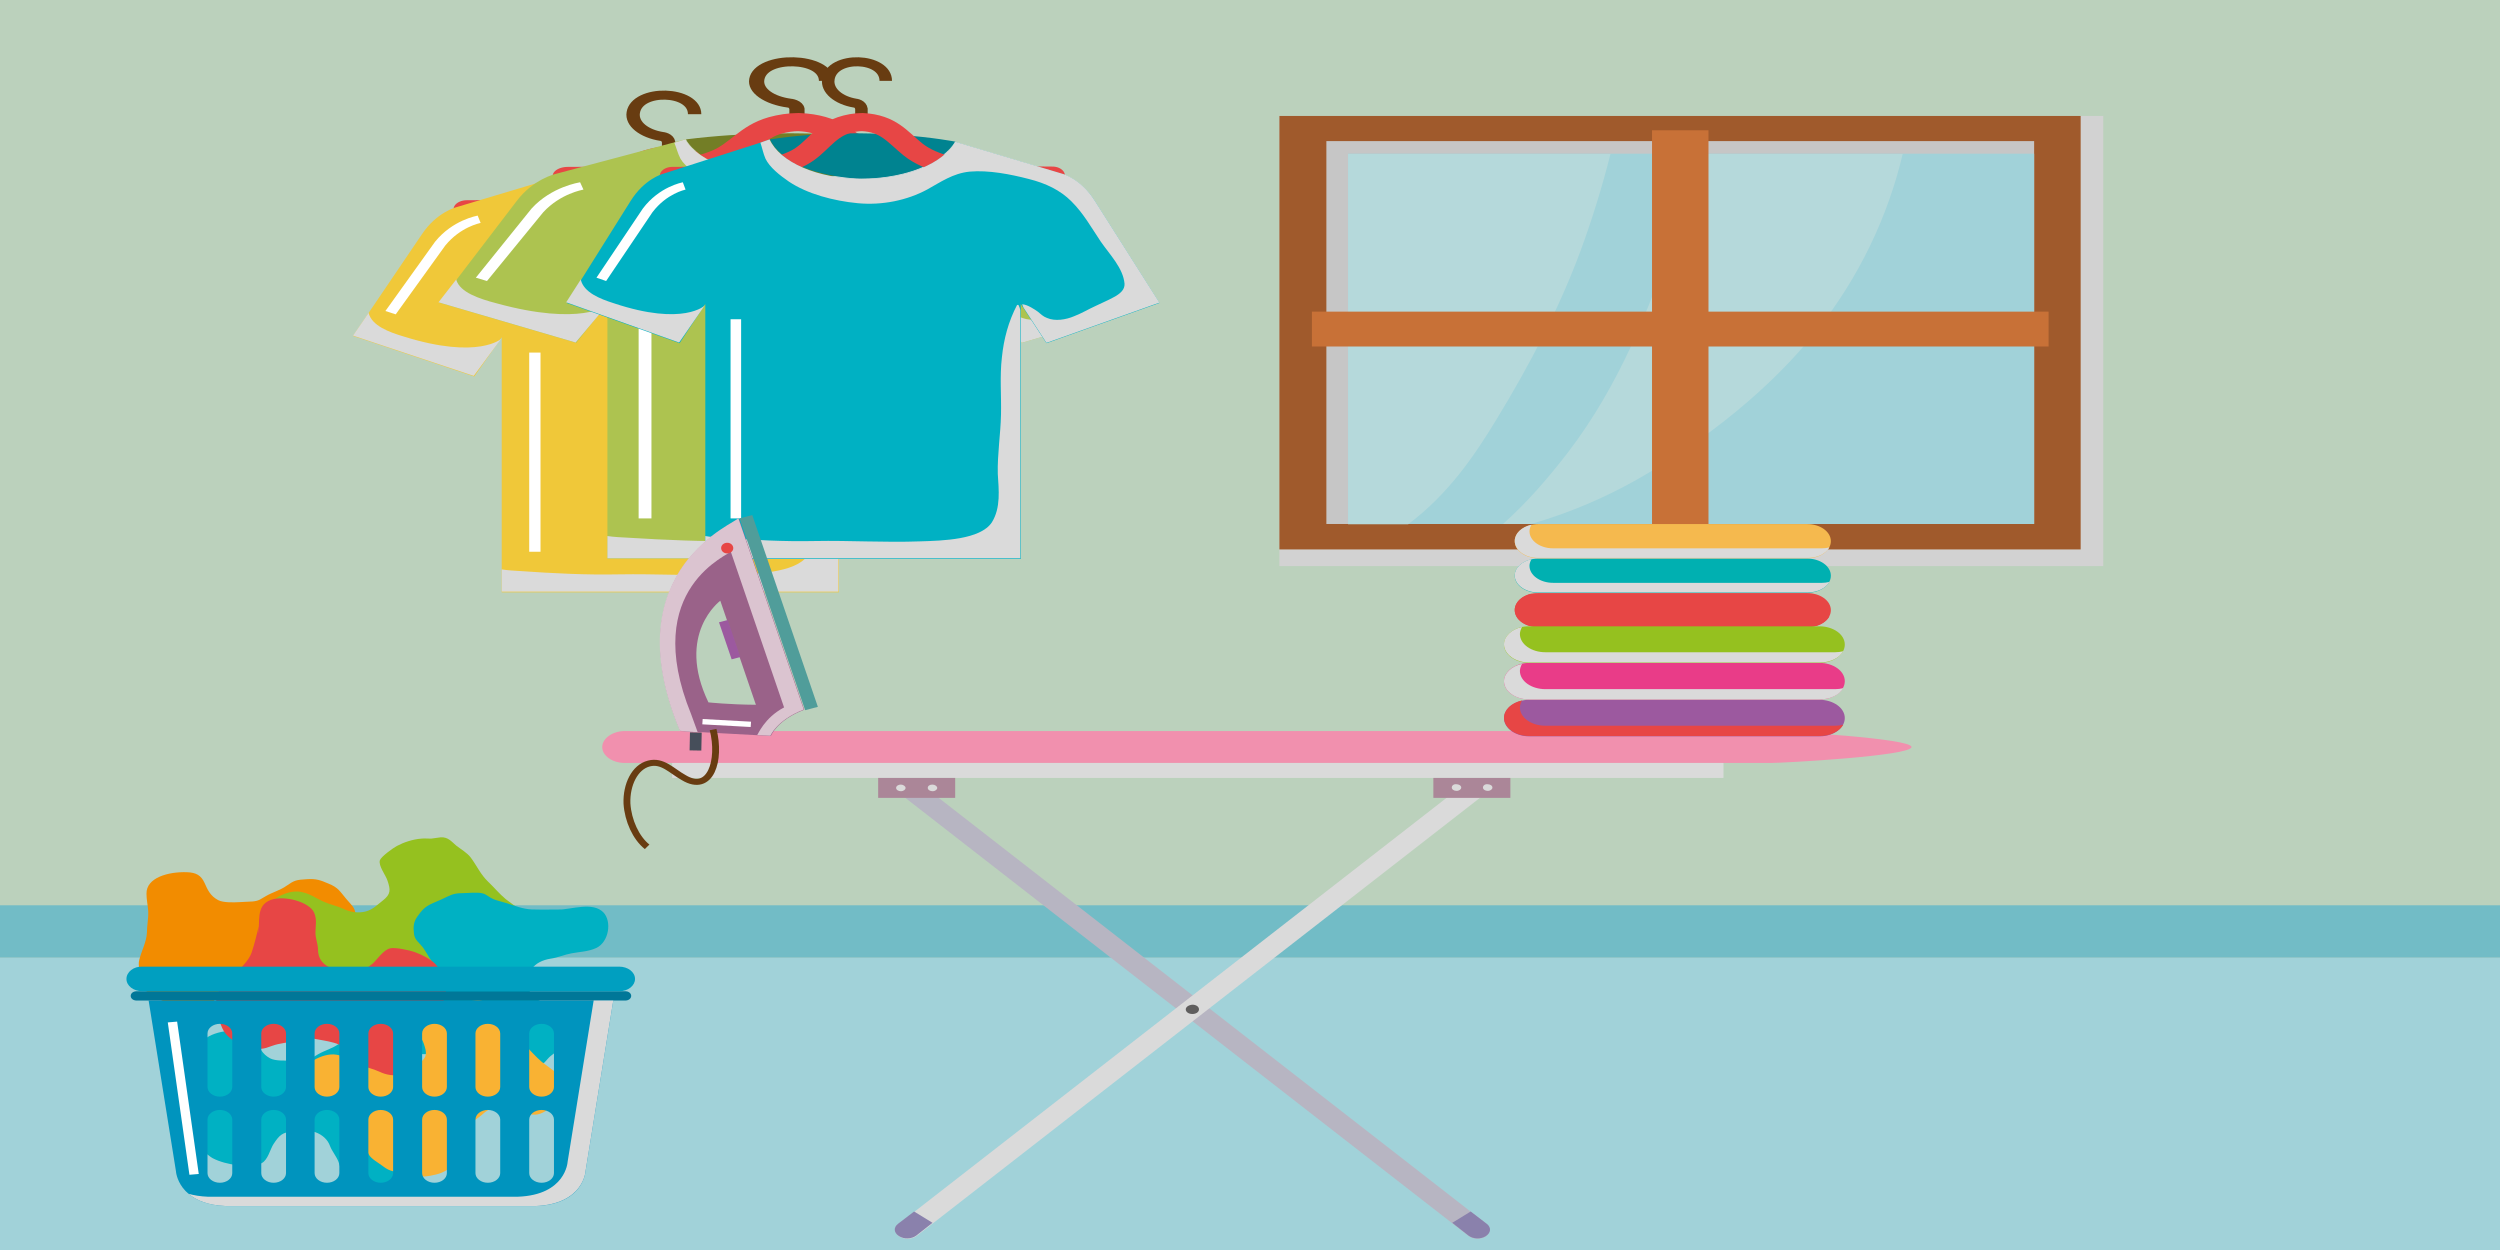 <?xml version="1.0" encoding="UTF-8" standalone="no"?>
<!-- Generator: Adobe Illustrator 25.1.0, SVG Export Plug-In . SVG Version: 6.00 Build 0)  -->

<svg
   version="1.1"
   id="Capa_1"
   x="0px"
   y="0px"
   viewBox="0 0 300 150"
   xml:space="preserve"
   sodipodi:docname="repassage.svg"
   width="300"
   height="150"
   inkscape:version="1.1 (c68e22c387, 2021-05-23)"
   inkscape:export-filename="C:\Users\Elvis Caleb\Desktop\sous_menage\repassage.png"
   inkscape:export-xdpi="274.28601"
   inkscape:export-ydpi="274.28601"
   xmlns:inkscape="http://www.inkscape.org/namespaces/inkscape"
   xmlns:sodipodi="http://sodipodi.sourceforge.net/DTD/sodipodi-0.dtd"
   xmlns="http://www.w3.org/2000/svg"
   xmlns:svg="http://www.w3.org/2000/svg"><defs
   id="defs281">
	
	
	
	
</defs><sodipodi:namedview
   id="namedview279"
   pagecolor="#505050"
   bordercolor="#eeeeee"
   borderopacity="1"
   inkscape:pageshadow="0"
   inkscape:pageopacity="0"
   inkscape:pagecheckerboard="0"
   showgrid="false"
   width="300px"
   inkscape:zoom="2.4213251"
   inkscape:cx="269.27404"
   inkscape:cy="110.0637"
   inkscape:window-width="1920"
   inkscape:window-height="1001"
   inkscape:window-x="-32000"
   inkscape:window-y="-32000"
   inkscape:window-maximized="0"
   inkscape:current-layer="Capa_1" />
<style
   type="text/css"
   id="style2">
	.st0{fill:#BBD1BC;}
	.st1{fill:#A1D2D9;}
	.st2{fill:#72BCC6;}
	.st3{fill:#D2D2D2;}
	.st4{fill:#EDEDED;}
	.st5{fill:#C6C6C6;}
	.st6{fill:#B5D9DB;}
	.st7{fill:#B36F20;}
	.st8{fill:none;stroke:#683C11;stroke-width:2.723;stroke-miterlimit:10;}
	.st9{fill:none;}
	.st10{fill:none;stroke:#E74645;stroke-width:5.446;stroke-linecap:round;stroke-linejoin:round;stroke-miterlimit:10;}
	.st11{fill:#F0C839;}
	.st12{fill:#DADADA;}
	.st13{fill:#FFFFFF;}
	.st14{fill:#737E26;}
	.st15{fill:#ADC350;}
	.st16{fill:#B7B5C2;}
	.st17{fill:#8A81AC;}
	.st18{fill:#F190AE;}
	.st19{fill:#5F5E5E;}
	.st20{fill:#AB8698;}
	.st21{fill:#E74645;}
	.st22{fill:#00B0B1;}
	.st23{fill:#F5B94E;}
	.st24{fill:#9C599F;}
	.st25{fill:#E93C88;}
	.st26{fill:#95C11F;}
	.st27{fill:#008390;}
	.st28{fill:#00B1C3;}
	.st29{fill:#F28C00;}
	.st30{fill:#F9B233;}
	.st31{fill:#0094BE;}
	.st32{fill:#007798;}
	.st33{fill:#009FC0;}
	.st34{fill:#9A6289;}
	.st35{fill:#509D9A;}
	.st36{fill:#DBC4D0;}
	.st37{fill:#464E5A;}
	.st38{fill:none;stroke:#683C11;stroke-width:1.815;stroke-miterlimit:10;}
</style>
<rect
   x="-2.781"
   class="st0"
   width="305.687"
   height="161.332"
   id="rect4"
   y="-10.398"
   style="stroke-width:0.536" /><rect
   x="-2.781"
   y="114.905"
   class="st1"
   width="305.687"
   height="36.029"
   id="rect6"
   style="stroke-width:0.536" /><rect
   x="-2.781"
   y="108.634"
   class="st2"
   width="305.687"
   height="6.271"
   id="rect8"
   style="stroke-width:0.536" /><g
   id="g26"
   transform="matrix(0.542,0,0,0.351,45.291,-4.408)">
		<rect
   x="199.7"
   y="52.2"
   class="st3"
   width="182.4"
   height="153.9"
   id="rect10" />
		<rect
   x="199.7"
   y="52.2"
   class="st4"
   width="177.4"
   height="148.2"
   id="rect12"
   style="fill:#a05a2c" />
		<rect
   x="210.1"
   y="60.8"
   class="st5"
   width="156.7"
   height="130.9"
   id="rect14" />
		<rect
   x="214.9"
   y="65.1"
   class="st1"
   width="151.9"
   height="126.6"
   id="rect16" />
		<path
   class="st6"
   d="m 247.9,155.6 c 7.4,-18.8 13.8,-37.8 18.5,-57.4 2.6,-10.9 4.8,-22 6.6,-33 h -58.1 v 126.6 h 13.3 c 9,-10.4 14.8,-23.7 19.7,-36.2 z"
   id="path18" />
		<path
   class="st6"
   d="m 292.4,65.1 c -1.5,9.5 -3.3,18.9 -5.3,28.2 -5.5,24.8 -12.1,50.8 -23.4,73.7 -4.3,8.6 -8.9,17 -14.5,24.7 h 6.2 c 8.4,-3.7 16.4,-9 23.7,-15.4 15.3,-13.5 29.4,-31.1 39.3,-50.2 9.6,-18.5 16,-39.4 19.3,-60.9 h -45.3 z"
   id="path20" /><rect
   x="206.9"
   y="119.1"
   class="st4"
   width="163.1"
   height="11.922"
   id="rect24"
   style="fill:#c87137;stroke-width:0.91" />
		<rect
   x="282.2"
   y="57.1"
   class="st4"
   width="12.5"
   height="138.3"
   id="rect22"
   style="fill:#c87137" />
		
	</g>
<g
   id="g58"
   transform="matrix(0.589,0,0,0.399,36.471,-13.351)">
			<path
   class="st7"
   d="m 94.8,86.1 c 0,0 -18.9,-5.2 -40.4,-0.7 0,0 2.4,10.2 18.9,11.8 0,0 15.4,1.1 21.5,-11.1 z"
   id="path30" />
			<g
   id="g38">
				<path
   class="st8"
   d="m 79.6,67.8 c 0,-7.3 -11.7,-7.8 -12.5,-0.5 -0.4,3.5 2.3,6.4 5.8,7.2 0,0 1.2,0.1 1.4,1.7 v 2.9"
   id="path32" />
				<path
   class="st9"
   d="m 29.4,99.9 c 0,-3.9 3.8,-3.5 3.8,-3.5 4.5,0 9.2,-0.1 13.7,-0.9 4.7,-0.8 9.9,-1.7 13.9,-4.6 3.7,-2.7 5.4,-7.7 9.6,-9.7 1.3,-0.6 2.8,-1 4.2,-1 5.7,0.4 7.6,4.4 11,8.2 4,4.5 11,6.1 16.7,7 4.5,0.8 9.2,0.9 13.7,0.9 0,0 3.8,-0.4 3.8,3.5 0,0 0.5,3 -3.5,3 H 74.6 32.8 c -3.9,0.1 -3.4,-2.9 -3.4,-2.9 z"
   id="path34" />
				<path
   class="st10"
   d="m 33.2,96.4 c 4.5,0 9.2,-0.1 13.7,-0.9 4.7,-0.8 9.9,-1.7 13.9,-4.6 3.7,-2.7 5.4,-7.7 9.6,-9.7 1.3,-0.6 2.8,-1 4.2,-1 5.7,0.4 7.6,4.4 11,8.2 4,4.5 11,6.1 16.7,7 4.5,0.8 9.2,0.9 13.7,0.9"
   id="path36" />
			</g>
			<path
   class="st11"
   d="m 24,104 c 3,-6.7 7,-8.2 7,-8.2 L 54.3,85.5 c 2.2,6.8 10.4,11.9 20.3,11.9 9.5,0 17.6,-4.7 20.1,-11.2 l 23.5,9.7 c 0,0 4,1.5 7,8.2 l 14,30.5 -24.6,12.1 -5.6,-11.8 v 76.7 H 74.6 40.3 V 134.9 L 34.7,146.7 10,134.5 Z"
   id="path40" />
			<path
   class="st12"
   d="m 20.4,134.7 c -3.2,-1.4 -6.5,-3.3 -7.2,-7 0,-0.1 0,-0.1 0,-0.2 l -3.2,6.9 24.6,12.1 5.6,-11.2 c 0.1,0 -4.6,6.4 -19.8,-0.6 z"
   id="path42" />
			<path
   class="st12"
   d="m 44,205.2 c 6.8,0.7 13.4,1.2 20.2,1 7.6,-0.2 15.2,0.5 22.8,0.1 4.9,-0.2 13.1,-0.5 15.6,-5.7 2,-4.4 1.5,-9.9 1.4,-14.6 -0.1,-6 0.6,-11.8 0.7,-17.8 0.1,-5.8 -0.3,-11.5 0.2,-17.3 0.4,-5.4 1.4,-10.7 3.3,-15.7 0.1,0 0.2,0 0.3,0 0.2,0.5 0.3,1 0.4,1.5 v 74.7 H 40.3 v -6.7 c 1.2,0.3 2.5,0.4 3.7,0.5 z"
   id="path44" />
			<path
   class="st12"
   d="m 54.3,85.4 c 2.2,6.8 10.4,11.9 20.3,11.9 9.5,0 17.6,-4.7 20.1,-11.2 l 23.5,9.7 c 0,0 4,1.5 7,8.2 l 14,30.5 -24.6,12.1 -5,-10.6 c -0.1,-0.3 -0.2,-0.6 -0.3,-1 1.1,0 2.9,1.7 3.4,2.2 0.6,0.7 1.2,1.5 2,1.9 1.8,1.1 4.2,0.5 5.9,-0.5 1.7,-0.9 3.1,-2.1 4.7,-3.1 1.3,-0.9 2.6,-1.6 3.9,-2.6 1.4,-1 2.5,-2.3 2.4,-4.1 -0.3,-4.7 -3.2,-8.7 -5.2,-12.7 -2,-4.1 -3.7,-8.4 -6.4,-12.1 -2.4,-3.3 -5.5,-5.4 -9.3,-6.7 -3.9,-1.4 -8.7,-2.7 -12.8,-2.2 -3.7,0.5 -6.4,3.2 -9.3,5.4 -4.3,3.2 -9.7,4.8 -15.1,4.1 -5.3,-0.7 -11,-2.8 -15,-6.5 -2,-1.9 -4.2,-4.3 -5.1,-6.9 -0.5,-1.6 -0.7,-3.2 -1.1,-4.8 z"
   id="path46" />
			<path
   class="st9"
   d="m 24,104 c 3,-6.7 7,-8.2 7,-8.2 L 54.3,85.5 c 2.2,6.8 10.4,11.9 20.3,11.9 9.5,0 17.6,-4.7 20.1,-11.2 l 23.5,9.7 c 0,0 4,1.5 7,8.2 l 14,30.5 -24.6,12.1 -5.6,-11.8 v 76.7 H 74.6 40.3 V 134.9 L 34.7,146.7 10,134.5 Z"
   id="path48" />
			<g
   id="g52">
				<rect
   x="45.9"
   y="139.5"
   class="st13"
   width="2.3"
   height="59.9"
   id="rect50" />
			</g>
			<g
   id="g56">
				<path
   class="st13"
   d="m 18.7,128 10.1,-20.7 c 3.1,-5.6 7,-6.7 7.2,-6.8 l -0.6,-2.2 c -0.2,0.1 -5.1,1.3 -8.7,7.9 L 16.6,127 Z"
   id="path54" />
			</g>
		</g><g
   id="g88"
   transform="matrix(0.669,0,0,0.399,26.728,-17.351)">
			<path
   class="st14"
   d="m 123.5,86.1 c 0,0 -18.9,-5.2 -40.4,-0.7 0,0 2.4,10.2 18.9,11.8 0,0 15.4,1.1 21.5,-11.1 z"
   id="path60" />
			<g
   id="g68">
				<path
   class="st8"
   d="m 108.3,67.8 c 0,-7.3 -11.7,-7.8 -12.5,-0.5 -0.4,3.5 2.3,6.4 5.8,7.2 0,0 1.2,0.1 1.4,1.7 v 2.9"
   id="path62" />
				<path
   class="st9"
   d="m 58.1,99.9 c 0,-3.9 3.8,-3.5 3.8,-3.5 4.5,0 9.2,-0.1 13.7,-0.9 4.7,-0.8 9.9,-1.7 13.9,-4.6 3.7,-2.7 5.4,-7.7 9.6,-9.7 1.3,-0.6 2.8,-1 4.2,-1 5.7,0.4 7.6,4.4 11,8.2 4,4.5 11,6.1 16.7,7 4.5,0.8 9.2,0.9 13.7,0.9 0,0 3.8,-0.4 3.8,3.5 0,0 0.5,3 -3.5,3 H 103.2 61.6 c -4,0.1 -3.5,-2.9 -3.5,-2.9 z"
   id="path64" />
				<path
   class="st10"
   d="m 61.9,96.4 c 4.5,0 9.2,-0.1 13.7,-0.9 4.7,-0.8 9.9,-1.7 13.9,-4.6 3.7,-2.7 5.4,-7.7 9.6,-9.7 1.3,-0.6 2.8,-1 4.2,-1 5.7,0.4 7.6,4.4 11,8.2 4,4.5 11,6.1 16.7,7 4.5,0.8 9.2,0.9 13.7,0.9"
   id="path66" />
			</g>
			<path
   class="st15"
   d="m 52.7,104 c 3,-6.7 7,-8.2 7,-8.2 L 83,85.4 c 2.2,6.8 10.4,11.9 20.3,11.9 9.5,0 17.6,-4.7 20.1,-11.2 l 23.5,9.7 c 0,0 4,1.5 7,8.2 l 14,30.5 -24.6,12.1 -5.6,-11.8 v 76.7 H 103.4 69 v -76.7 l -5.6,11.8 -24.6,-12.1 z"
   id="path70" />
			<path
   class="st12"
   d="m 49.1,134.7 c -3.2,-1.4 -6.5,-3.3 -7.2,-7 0,-0.1 0,-0.1 0,-0.2 l -3.2,6.9 24.6,12.1 5.6,-11.2 c 0.1,0 -4.6,6.4 -19.8,-0.6 z"
   id="path72" />
			<path
   class="st12"
   d="m 72.7,205.2 c 6.8,0.7 13.4,1.2 20.2,1 7.6,-0.2 15.2,0.5 22.9,0.1 4.9,-0.2 13.1,-0.5 15.6,-5.7 2,-4.4 1.5,-9.9 1.4,-14.6 -0.1,-6 0.6,-11.8 0.7,-17.8 0.1,-5.8 -0.3,-11.5 0.2,-17.3 0.4,-5.4 1.4,-10.7 3.3,-15.7 0.1,0 0.2,0 0.3,0 0.2,0.5 0.3,1 0.4,1.5 v 74.7 H 69 v -6.7 c 1.2,0.3 2.5,0.4 3.7,0.5 z"
   id="path74" />
			<path
   class="st12"
   d="m 83,85.4 c 2.2,6.8 10.4,11.9 20.3,11.9 9.5,0 17.6,-4.7 20.1,-11.2 l 23.5,9.7 c 0,0 4,1.5 7,8.2 l 14,30.5 -24.6,12.1 -5,-10.6 c -0.1,-0.3 -0.2,-0.6 -0.3,-1 1.1,0 2.9,1.7 3.4,2.2 0.6,0.7 1.2,1.5 2,1.9 1.8,1.1 4.2,0.5 5.9,-0.5 1.7,-0.9 3.1,-2.1 4.7,-3.1 1.3,-0.9 2.6,-1.6 3.9,-2.6 1.4,-1 2.5,-2.3 2.4,-4.1 -0.3,-4.7 -3.2,-8.7 -5.2,-12.7 -2,-4.1 -3.7,-8.4 -6.4,-12.1 -2.4,-3.3 -5.5,-5.4 -9.3,-6.7 -3.9,-1.4 -8.7,-2.7 -12.8,-2.2 -3.7,0.5 -6.4,3.2 -9.3,5.4 -4.3,3.2 -9.7,4.8 -15.1,4.1 -5.3,-0.7 -11,-2.8 -15,-6.5 C 85.2,96.2 83,93.8 82.1,91.2 81.6,89.6 81.4,88 81,86.4 Z"
   id="path76" />
			<path
   class="st9"
   d="m 52.7,104 c 3,-6.7 7,-8.2 7,-8.2 L 83,85.4 c 2.2,6.8 10.4,11.9 20.3,11.9 9.5,0 17.6,-4.7 20.1,-11.2 l 23.5,9.7 c 0,0 4,1.5 7,8.2 l 14,30.5 -24.6,12.1 -5.6,-11.8 v 76.7 H 103.4 69 v -76.7 l -5.6,11.8 -24.6,-12.1 z"
   id="path78" />
			<g
   id="g82">
				<rect
   x="74.6"
   y="139.5"
   class="st13"
   width="2.3"
   height="59.9"
   id="rect80" />
			</g>
			<g
   id="g86">
				<path
   class="st13"
   d="m 47.4,128 10.1,-20.7 c 3.1,-5.6 7,-6.7 7.2,-6.8 l -0.6,-2.2 c -0.2,0.1 -5.1,1.3 -8.7,7.9 l -10,20.8 z"
   id="path84" />
			</g>
		</g><g
   id="g124"
   transform="matrix(0.567,0,0,0.399,56.051,-1.372)">
			<path
   class="st16"
   d="m 215.6,375.3 c -1.1,1 -2.7,0.9 -3.7,-0.2 L 91.3,241.8 c -1,-1.1 -0.9,-2.7 0.2,-3.7 v 0 c 1.1,-1 2.7,-0.9 3.7,0.2 l 120.6,133.3 c 0.9,1 0.8,2.7 -0.2,3.7 z"
   id="path90" />
			<path
   class="st17"
   d="m 212.4,367.8 3.4,3.7 c 1,1.1 0.9,2.7 -0.2,3.7 -1.1,1 -2.7,0.9 -3.7,-0.2 l -3.4,-3.8 z"
   id="path92" />
			<path
   class="st9"
   d="m 215.6,375.3 c -1.1,1 -2.7,0.9 -3.7,-0.2 L 91.3,241.8 c -1,-1.1 -0.9,-2.7 0.2,-3.7 v 0 c 1.1,-1 2.7,-0.9 3.7,0.2 l 120.6,133.3 c 0.9,1 0.8,2.7 -0.2,3.7 z"
   id="path94" />
			<path
   class="st18"
   d="m 28.6,228.1 c 0,2.6 2.1,4.8 4.8,4.8 H 276 c 2.6,0 29.7,-2.1 29.7,-4.8 v 0 c 0,-2.6 -27.1,-4.8 -29.7,-4.8 H 33.4 c -2.6,0 -4.8,2.2 -4.8,4.8 z"
   id="path96" />
			<rect
   x="43.4"
   y="232.9"
   class="st12"
   width="222.5"
   height="4.5"
   id="rect98" />
			<path
   class="st12"
   d="m 91.5,375.3 c 1.1,1 2.7,0.9 3.7,-0.2 L 215.8,241.8 c 1,-1.1 0.9,-2.7 -0.2,-3.7 v 0 c -1.1,-1 -2.7,-0.9 -3.7,0.2 L 91.3,371.6 c -1,1 -0.9,2.7 0.2,3.7 z"
   id="path100" />
			<path
   class="st17"
   d="m 94.6,367.8 -3.4,3.7 c -1,1.1 -0.9,2.7 0.2,3.7 1.1,1 2.7,0.9 3.7,-0.2 l 3.4,-3.8 z"
   id="path102" />
			<path
   class="st19"
   d="m 152.1,307 c 0,0.8 0.6,1.4 1.4,1.4 0.8,0 1.4,-0.6 1.4,-1.4 0,-0.8 -0.6,-1.4 -1.4,-1.4 -0.8,0.1 -1.4,0.7 -1.4,1.4 z"
   id="path104" />
			<path
   class="st9"
   d="m 91.5,375.3 c 1.1,1 2.7,0.9 3.7,-0.2 L 215.8,241.8 c 1,-1.1 0.9,-2.7 -0.2,-3.7 v 0 c -1.1,-1 -2.7,-0.9 -3.7,0.2 L 91.3,371.6 c -1,1 -0.9,2.7 0.2,3.7 z"
   id="path106" />
			<rect
   x="204.5"
   y="237.4"
   class="st20"
   width="16.3"
   height="6"
   id="rect108" />
			<rect
   x="87"
   y="237.4"
   class="st20"
   width="16.3"
   height="6"
   id="rect110" />
			<g
   id="g116">
				<path
   class="st12"
   d="m 215,240.3 c 0,0.6 0.5,1 1,1 0.6,0 1,-0.5 1,-1 0,-0.6 -0.5,-1 -1,-1 -0.6,-0.1 -1,0.4 -1,1 z"
   id="path112" />
				<path
   class="st12"
   d="m 208.4,240.3 c 0,0.6 0.5,1 1,1 0.6,0 1,-0.5 1,-1 0,-0.6 -0.5,-1 -1,-1 -0.6,-0.1 -1,0.4 -1,1 z"
   id="path114" />
			</g>
			<g
   id="g122">
				<path
   class="st12"
   d="m 97.5,240.4 c 0,0.6 0.5,1 1,1 0.6,0 1,-0.5 1,-1 0,-0.5 -0.5,-1 -1,-1 -0.6,0 -1,0.4 -1,1 z"
   id="path118" />
				<path
   class="st12"
   d="m 90.8,240.4 c 0,0.6 0.5,1 1,1 0.6,0 1,-0.5 1,-1 0,-0.5 -0.5,-1 -1,-1 -0.5,0 -1,0.4 -1,1 z"
   id="path120" />
			</g>
		</g><g
   id="g156"
   transform="matrix(0.59,0,0,0.373,53.736,4.777)">
			<g
   id="g134">
				<path
   class="st21"
   d="m 217,183.5 c 0,3.1 2.2,5.5 4.8,5.5 h 54.7 c 2.7,0 4.8,-2.5 4.8,-5.5 v 0 c 0,-3.1 -2.2,-5.5 -4.8,-5.5 h -54.7 c -2.6,-0.1 -4.8,2.4 -4.8,5.5 z"
   id="path126" />
				<path
   class="st21"
   d="m 220.4,178.2 c -0.2,0.6 -0.4,1.4 -0.4,2.1 0,3.1 2.2,5.5 4.8,5.5 h 54.7 c 0.5,0 1,-0.1 1.5,-0.3 -0.7,2 -2.4,3.4 -4.5,3.4 h -54.7 c -2.7,0 -4.8,-2.5 -4.8,-5.5 0,-2.4 1.4,-4.5 3.4,-5.2 z"
   id="path128" />
				<path
   class="st9"
   d="m 217,183.5 c 0,3.1 2.2,5.5 4.8,5.5 h 54.7 c 2.7,0 4.8,-2.5 4.8,-5.5 v 0 c 0,-3.1 -2.2,-5.5 -4.8,-5.5 h -54.7 c -2.6,-0.1 -4.8,2.4 -4.8,5.5 z"
   id="path130" />
				<line
   class="st12"
   x1="281.4"
   y1="183.5"
   x2="228.6"
   y2="183.5"
   id="line132" />
			</g>
			<g
   id="g144">
				<path
   class="st22"
   d="m 217,172.4 c 0,3.1 2.2,5.5 4.8,5.5 h 54.7 c 2.7,0 4.8,-2.5 4.8,-5.5 v 0 c 0,-3.1 -2.2,-5.5 -4.8,-5.5 h -54.7 c -2.6,0 -4.8,2.4 -4.8,5.5 z"
   id="path136" />
				<path
   class="st12"
   d="m 220.4,167.1 c -0.2,0.6 -0.4,1.4 -0.4,2.1 0,3.1 2.2,5.5 4.8,5.5 h 54.7 c 0.5,0 1,-0.1 1.5,-0.3 -0.7,2 -2.4,3.4 -4.5,3.4 h -54.7 c -2.7,0 -4.8,-2.5 -4.8,-5.5 0,-2.4 1.4,-4.5 3.4,-5.2 z"
   id="path138" />
				<path
   class="st9"
   d="m 217,172.4 c 0,3.1 2.2,5.5 4.8,5.5 h 54.7 c 2.7,0 4.8,-2.5 4.8,-5.5 v 0 c 0,-3.1 -2.2,-5.5 -4.8,-5.5 h -54.7 c -2.6,0 -4.8,2.4 -4.8,5.5 z"
   id="path140" />
				<line
   class="st12"
   x1="281.4"
   y1="172.4"
   x2="228.6"
   y2="172.4"
   id="line142" />
			</g>
			<g
   id="g154">
				<path
   class="st23"
   d="m 217,161.3 c 0,3.1 2.2,5.5 4.8,5.5 h 54.7 c 2.7,0 4.8,-2.5 4.8,-5.5 v 0 c 0,-3.1 -2.2,-5.5 -4.8,-5.5 h -54.7 c -2.6,0 -4.8,2.5 -4.8,5.5 z"
   id="path146" />
				<path
   class="st12"
   d="m 220.4,156 c -0.2,0.6 -0.4,1.4 -0.4,2.1 0,3.1 2.2,5.5 4.8,5.5 h 54.7 c 0.5,0 1,-0.1 1.5,-0.3 -0.7,2 -2.4,3.4 -4.5,3.4 h -54.7 c -2.7,0 -4.8,-2.5 -4.8,-5.5 0,-2.4 1.4,-4.5 3.4,-5.2 z"
   id="path148" />
				<path
   class="st9"
   d="m 217,161.3 c 0,3.1 2.2,5.5 4.8,5.5 h 54.7 c 2.7,0 4.8,-2.5 4.8,-5.5 v 0 c 0,-3.1 -2.2,-5.5 -4.8,-5.5 h -54.7 c -2.6,0 -4.8,2.5 -4.8,5.5 z"
   id="path150" />
				<line
   class="st12"
   x1="281.4"
   y1="161.3"
   x2="228.6"
   y2="161.3"
   id="line152" />
			</g>
		</g><g
   id="g188"
   transform="matrix(0.636,0,0,0.399,42.468,-0.733)">
			<g
   id="g166">
				<path
   class="st24"
   d="m 217,217.8 c 0,3.1 2.2,5.5 4.8,5.5 h 54.7 c 2.7,0 4.8,-2.5 4.8,-5.5 v 0 c 0,-3.1 -2.2,-5.5 -4.8,-5.5 h -54.7 c -2.6,0 -4.8,2.5 -4.8,5.5 z"
   id="path158" />
				<path
   class="st21"
   d="m 220.4,212.5 c -0.2,0.6 -0.4,1.4 -0.4,2.1 0,3.1 2.2,5.5 4.8,5.5 h 54.7 c 0.5,0 1,-0.1 1.5,-0.3 -0.7,2 -2.4,3.4 -4.5,3.4 h -54.7 c -2.7,0 -4.8,-2.5 -4.8,-5.5 0,-2.4 1.4,-4.5 3.4,-5.2 z"
   id="path160" />
				<path
   class="st9"
   d="m 217,217.8 c 0,3.1 2.2,5.5 4.8,5.5 h 54.7 c 2.7,0 4.8,-2.5 4.8,-5.5 v 0 c 0,-3.1 -2.2,-5.5 -4.8,-5.5 h -54.7 c -2.6,0 -4.8,2.5 -4.8,5.5 z"
   id="path162" />
				<line
   class="st12"
   x1="281.4"
   y1="217.8"
   x2="228.6"
   y2="217.8"
   id="line164" />
			</g>
			<g
   id="g176">
				<path
   class="st25"
   d="m 217,206.7 c 0,3.1 2.2,5.5 4.8,5.5 h 54.7 c 2.7,0 4.8,-2.5 4.8,-5.5 v 0 c 0,-3.1 -2.2,-5.5 -4.8,-5.5 h -54.7 c -2.6,0 -4.8,2.5 -4.8,5.5 z"
   id="path168" />
				<path
   class="st12"
   d="m 220.4,201.5 c -0.2,0.6 -0.4,1.4 -0.4,2.1 0,3.1 2.2,5.5 4.8,5.5 h 54.7 c 0.5,0 1,-0.1 1.5,-0.3 -0.7,2 -2.4,3.4 -4.5,3.4 h -54.7 c -2.7,0 -4.8,-2.5 -4.8,-5.5 0,-2.4 1.4,-4.5 3.4,-5.2 z"
   id="path170" />
				<path
   class="st9"
   d="m 217,206.7 c 0,3.1 2.2,5.5 4.8,5.5 h 54.7 c 2.7,0 4.8,-2.5 4.8,-5.5 v 0 c 0,-3.1 -2.2,-5.5 -4.8,-5.5 h -54.7 c -2.6,0 -4.8,2.5 -4.8,5.5 z"
   id="path172" />
				<line
   class="st12"
   x1="281.4"
   y1="206.7"
   x2="228.6"
   y2="206.7"
   id="line174" />
			</g>
			<g
   id="g186">
				<path
   class="st26"
   d="m 217,195.7 c 0,3.1 2.2,5.5 4.8,5.5 h 54.7 c 2.7,0 4.8,-2.5 4.8,-5.5 v 0 c 0,-3.1 -2.2,-5.5 -4.8,-5.5 h -54.7 c -2.6,-0.1 -4.8,2.4 -4.8,5.5 z"
   id="path178" />
				<path
   class="st12"
   d="m 220.4,190.4 c -0.2,0.6 -0.4,1.4 -0.4,2.1 0,3.1 2.2,5.5 4.8,5.5 h 54.7 c 0.5,0 1,-0.1 1.5,-0.3 -0.7,2 -2.4,3.4 -4.5,3.4 h -54.7 c -2.7,0 -4.8,-2.5 -4.8,-5.5 0,-2.4 1.4,-4.5 3.4,-5.2 z"
   id="path180" />
				<path
   class="st9"
   d="m 217,195.7 c 0,3.1 2.2,5.5 4.8,5.5 h 54.7 c 2.7,0 4.8,-2.5 4.8,-5.5 v 0 c 0,-3.1 -2.2,-5.5 -4.8,-5.5 h -54.7 c -2.6,-0.1 -4.8,2.4 -4.8,5.5 z"
   id="path182" />
				<line
   class="st12"
   x1="281.4"
   y1="195.7"
   x2="228.6"
   y2="195.7"
   id="line184" />
			</g>
		</g><g
   id="g218"
   transform="matrix(0.551,0,0,0.399,31.52,-17.351)">
			<path
   class="st27"
   d="m 150.9,86.1 c 0,0 -18.9,-5.2 -40.4,-0.7 0,0 2.4,10.2 18.9,11.8 0,0 15.3,1.1 21.5,-11.1 z"
   id="path190" />
			<g
   id="g198">
				<path
   class="st8"
   d="m 135.7,67.8 c 0,-7.3 -11.7,-7.8 -12.5,-0.5 -0.4,3.5 2.3,6.4 5.8,7.2 0,0 1.2,0.1 1.4,1.7 v 2.9"
   id="path192" />
				<path
   class="st9"
   d="m 85.5,99.9 c 0,-3.9 3.8,-3.5 3.8,-3.5 4.5,0 9.2,-0.1 13.7,-0.9 4.7,-0.8 9.9,-1.7 13.9,-4.6 3.7,-2.7 5.4,-7.7 9.6,-9.7 1.3,-0.6 2.8,-1 4.2,-1 5.7,0.4 7.6,4.4 11,8.2 4,4.5 11,6.1 16.7,7 4.5,0.8 9.2,0.9 13.7,0.9 0,0 3.8,-0.4 3.8,3.5 0,0 0.5,3 -3.5,3 H 130.6 88.9 c -3.9,0.1 -3.4,-2.9 -3.4,-2.9 z"
   id="path194" />
				<path
   class="st10"
   d="m 89.2,96.4 c 4.5,0 9.2,-0.1 13.7,-0.9 4.7,-0.8 9.9,-1.7 13.9,-4.6 3.7,-2.7 5.4,-7.7 9.6,-9.7 1.3,-0.6 2.8,-1 4.2,-1 5.7,0.4 7.6,4.4 11,8.2 4,4.5 11,6.1 16.7,7 4.5,0.8 9.2,0.9 13.7,0.9"
   id="path196" />
			</g>
			<path
   class="st28"
   d="m 80.1,104 c 3,-6.7 7,-8.2 7,-8.2 l 23.3,-10.3 c 2.2,6.8 10.4,11.9 20.3,11.9 9.5,0 17.6,-4.7 20.1,-11.2 l 23.5,9.7 c 0,0 4,1.5 7,8.2 l 14,30.5 -24.6,12.1 -5.6,-11.8 v 76.7 H 130.8 96.4 v -76.7 l -5.6,11.8 -24.6,-12.1 z"
   id="path200" />
			<path
   class="st12"
   d="m 76.5,134.7 c -3.2,-1.4 -6.5,-3.3 -7.2,-7 0,-0.1 0,-0.1 0,-0.2 l -3.2,6.9 24.6,12.1 5.6,-11.2 c 0.1,0 -4.6,6.4 -19.8,-0.6 z"
   id="path202" />
			<path
   class="st12"
   d="m 100.1,205.2 c 6.8,0.7 13.4,1.2 20.2,1 7.6,-0.2 15.2,0.5 22.9,0.1 4.9,-0.2 13.1,-0.5 15.6,-5.7 2,-4.4 1.5,-9.9 1.3,-14.6 -0.1,-6 0.6,-11.8 0.7,-17.8 0.1,-5.8 -0.3,-11.5 0.2,-17.3 0.4,-5.4 1.4,-10.7 3.3,-15.7 0.1,0 0.2,0 0.3,0 0.2,0.5 0.3,1 0.4,1.5 v 74.7 H 96.4 v -6.7 c 1.2,0.3 2.4,0.4 3.7,0.5 z"
   id="path204" />
			<path
   class="st12"
   d="m 110.4,85.4 c 2.2,6.8 10.4,11.9 20.3,11.9 9.5,0 17.6,-4.7 20.1,-11.2 l 23.5,9.7 c 0,0 4,1.5 7,8.2 l 14,30.5 -24.6,12.1 -5,-10.6 c -0.1,-0.3 -0.2,-0.6 -0.3,-1 1.1,0 2.9,1.7 3.4,2.2 0.6,0.7 1.2,1.5 2,1.9 1.8,1.1 4.2,0.5 5.9,-0.5 1.7,-0.9 3.1,-2.1 4.7,-3.1 1.3,-0.9 2.6,-1.6 3.9,-2.6 1.4,-1 2.5,-2.3 2.4,-4.1 -0.3,-4.7 -3.2,-8.7 -5.2,-12.7 -2,-4.1 -3.7,-8.4 -6.4,-12.1 -2.4,-3.3 -5.5,-5.4 -9.3,-6.7 -3.9,-1.4 -8.7,-2.7 -12.8,-2.2 -3.7,0.5 -6.4,3.2 -9.3,5.4 -4.3,3.2 -9.7,4.8 -15.1,4.1 -5.3,-0.7 -11,-2.8 -15,-6.5 -2,-1.9 -4.2,-4.3 -5.1,-6.9 -0.5,-1.6 -0.7,-3.2 -1.1,-4.8 z"
   id="path206" />
			<path
   class="st9"
   d="m 80.1,104 c 3,-6.7 7,-8.2 7,-8.2 l 23.3,-10.3 c 2.2,6.8 10.4,11.9 20.3,11.9 9.5,0 17.6,-4.7 20.1,-11.2 l 23.5,9.7 c 0,0 4,1.5 7,8.2 l 14,30.5 -24.6,12.1 -5.6,-11.8 v 76.7 H 130.8 96.4 v -76.7 l -5.6,11.8 -24.6,-12.1 z"
   id="path208" />
			<g
   id="g212">
				<rect
   x="101.9"
   y="139.5"
   class="st13"
   width="2.3"
   height="59.9"
   id="rect210" />
			</g>
			<g
   id="g216">
				<path
   class="st13"
   d="m 74.8,128 10.1,-20.7 c 3.1,-5.6 7,-6.7 7.2,-6.8 l -0.6,-2.2 c -0.2,0.1 -5.1,1.3 -8.7,7.9 L 72.7,127 Z"
   id="path214" />
			</g>
		</g><g
   id="g252"
   transform="matrix(0.512,0,0,0.399,-88.302,-5.299)">
			<path
   class="st29"
   d="m 252.4,310.9 c 0.3,3.4 3.1,8.1 0,10.8 -2.6,2.2 -8.8,2 -10.8,-0.9 -1.3,-1.8 -1.4,-3.6 -2,-5.7 -0.5,-1.7 -1.5,-3.1 -2,-4.8 -0.5,-1.8 -1.7,-3.3 -3.4,-4.1 -1.6,-0.7 -3.3,-0.3 -5.1,-0.2 -2.7,0.1 -3.4,1.2 -4.7,3.7 -0.8,1.5 -1.3,4.8 -2.8,5.8 -1,0.7 -4.7,0.7 -5.8,0.6 -1.9,-0.3 -4.1,-1 -5.7,-2.1 -0.6,-0.4 -1.1,-1.1 -1.7,-1.5 -0.6,-0.4 -1.4,-0.9 -2,-1.3 -1.3,-1 -1,-2.6 -1.1,-4.3 -0.1,-1.6 -0.5,-3.4 -0.2,-4.9 0.5,-2.7 1.7,-5.4 1.8,-8.2 0,-2.2 0.4,-4.4 0.3,-6.6 -0.1,-1.7 -0.4,-3.4 -0.4,-5.1 -0.1,-4.9 5.2,-6.7 9.5,-6.5 2.2,0.1 3.3,1 4.1,3.2 0.7,2 1.3,3.9 3.2,5.2 1.2,0.8 3.6,0.7 5,0.6 1,-0.1 2.1,-0.1 3.1,-0.2 1.6,-0.2 1.9,-0.8 3.2,-1.7 1.5,-1.1 3.3,-1.7 4.7,-3 1.9,-1.7 2.3,-1.8 4.8,-2 2.1,-0.2 3.2,0.3 5,1.3 2.4,1.2 2.8,2.5 4.2,4.6 1.2,1.9 2.1,2.5 2.2,4.8 0.1,1.5 0.6,3.5 0.2,4.9 -0.2,0.8 -1.2,1.7 -1.5,2.6 -0.5,1 -0.6,2.1 -1,3.2 -0.6,2 -1.5,4 -1.4,6.1 0,2.7 0.4,5.5 0.6,8.2"
   id="path220" />
			<path
   class="st28"
   d="m 264.6,358.5 c 0.3,3.4 3.1,8.1 0,10.8 -2.6,2.2 -8.8,2 -10.8,-0.9 -1.3,-1.8 -1.4,-3.6 -2,-5.7 -0.5,-1.7 -1.5,-3.1 -2,-4.8 -0.5,-1.8 -1.7,-3.3 -3.4,-4.1 -1.6,-0.7 -3.3,-0.3 -5.1,-0.2 -2.7,0.1 -3.4,1.2 -4.7,3.7 -0.8,1.5 -1.3,4.8 -2.8,5.8 -1,0.7 -4.7,0.7 -5.8,0.6 -1.9,-0.3 -4.1,-1 -5.7,-2.1 -0.6,-0.4 -1.1,-1.1 -1.7,-1.5 -0.6,-0.4 -1.4,-0.9 -2,-1.3 -1.3,-1 -1,-2.6 -1.1,-4.3 -0.1,-1.6 -0.5,-3.4 -0.2,-4.9 0.5,-2.7 1.7,-5.4 1.8,-8.2 0,-2.2 0.4,-4.4 0.3,-6.6 -0.1,-1.7 -0.4,-3.4 -0.4,-5.1 -0.1,-4.9 5.2,-6.7 9.5,-6.5 2.2,0.1 3.3,1 4.1,3.2 0.7,2 1.3,3.9 3.2,5.2 1.2,0.8 3.6,0.7 5,0.6 1,-0.1 2.1,-0.1 3.1,-0.2 1.6,-0.2 1.9,-0.8 3.2,-1.7 1.5,-1.1 3.3,-1.7 4.7,-3 1.9,-1.7 2.3,-1.8 4.8,-2 2.1,-0.2 3.2,0.3 5,1.3 2.4,1.2 2.8,2.5 4.2,4.6 1.2,1.9 2.1,2.5 2.2,4.8 0.1,1.5 0.6,3.5 0.2,4.9 -0.2,0.8 -1.2,1.7 -1.5,2.6 -0.5,1 -0.6,2.1 -1,3.2 -0.6,2 -1.5,4 -1.4,6.1 0,2.7 0.4,5.5 0.6,8.2"
   id="path222" />
			<path
   class="st26"
   d="m 241.3,296.1 c -2.5,-2.3 -7.7,-4 -7.1,-8.1 0.5,-3.4 5.3,-7.3 8.7,-6.5 2.2,0.5 3.4,1.8 5.3,2.9 1.5,0.9 3.2,1.3 4.7,2.2 1.6,1 3.5,1.4 5.3,0.8 1.7,-0.6 2.6,-1.9 4,-3.3 1.9,-1.9 1.8,-3.2 1.1,-5.9 -0.4,-1.7 -2.2,-4.5 -1.8,-6.2 0.3,-1.1 3.1,-3.7 4,-4.3 1.6,-1.1 3.7,-2 5.7,-2.2 0.7,-0.1 1.5,0 2.3,0 0.7,-0.1 1.7,-0.3 2.3,-0.4 1.7,-0.1 2.5,1.3 3.6,2.5 1.1,1.1 2.6,2.2 3.4,3.6 1.4,2.4 2.3,5.1 4.1,7.3 1.4,1.7 2.6,3.6 4.1,5.2 1.2,1.2 2.5,2.3 3.7,3.6 3.3,3.6 0.5,8.5 -2.8,11.1 -1.8,1.4 -3.1,1.5 -5.2,0.3 -1.9,-1 -3.5,-2 -5.9,-1.8 -1.5,0.2 -3.2,1.9 -4.1,2.9 -0.7,0.8 -1.5,1.4 -2.2,2.2 -1.1,1.2 -0.9,1.8 -1.2,3.4 -0.4,1.8 -1.3,3.5 -1.6,5.4 -0.3,2.5 -0.5,2.9 -2.3,4.7 -1.5,1.5 -2.6,1.9 -4.6,2.4 -2.6,0.6 -3.7,0 -6.2,-0.7 -2.1,-0.6 -3.2,-0.5 -4.8,-2.1 -1.1,-1.1 -2.8,-2.2 -3.4,-3.6 -0.4,-0.8 -0.3,-2.1 -0.5,-2.9 -0.3,-1.1 -0.9,-2 -1.4,-3.1 -0.8,-1.9 -1.6,-4 -2.9,-5.5 -1.8,-2 -3.9,-3.8 -5.9,-5.7"
   id="path224" />
			<path
   class="st28"
   d="m 303.1,286.9 c 3.4,-0.1 8.3,-2.5 10.8,0.8 2,2.7 1.3,8.9 -1.7,10.7 -1.9,1.1 -3.7,1.1 -5.8,1.6 -1.7,0.4 -3.2,1.3 -4.9,1.6 -1.9,0.4 -3.5,1.4 -4.4,3.1 -0.8,1.6 -0.5,3.2 -0.6,5.1 -0.1,2.7 0.9,3.5 3.3,5 1.5,0.9 4.7,1.7 5.6,3.2 0.6,1 0.4,4.8 0.2,5.8 -0.4,1.9 -1.3,4.1 -2.5,5.5 -0.5,0.5 -1.1,1.1 -1.6,1.6 -0.5,0.5 -1,1.4 -1.4,1.9 -1.1,1.2 -2.7,0.8 -4.3,0.8 -1.6,0 -3.4,0.3 -4.9,-0.2 -2.7,-0.7 -5.2,-2.1 -8.1,-2.3 -2.2,-0.2 -4.4,-0.7 -6.6,-0.8 -1.7,-0.1 -3.4,0.1 -5.1,0 -4.9,-0.2 -6.3,-5.7 -5.8,-9.9 0.3,-2.2 1.2,-3.2 3.5,-3.9 2.1,-0.6 3.9,-1 5.4,-2.8 0.9,-1.1 1,-3.5 1,-4.9 0,-1 0.1,-2.1 0,-3.1 -0.1,-1.6 -0.6,-1.9 -1.5,-3.3 -1,-1.6 -1.5,-3.4 -2.6,-4.9 -1.5,-2 -1.6,-2.4 -1.7,-4.9 0,-2.1 0.5,-3.1 1.6,-4.9 1.4,-2.3 2.7,-2.6 4.9,-3.9 1.9,-1.1 2.6,-1.9 4.9,-1.9 1.5,0 3.5,-0.4 4.9,0.1 0.8,0.3 1.6,1.3 2.4,1.7 1,0.5 2.1,0.8 3.1,1.2 1.9,0.8 3.9,1.8 5.9,1.9 2.7,0.1 5.5,0 8.2,0"
   id="path226" />
			<path
   class="st21"
   d="m 232.9,294.2 c 0.7,-3.3 -0.7,-8.6 3.1,-10.3 3.1,-1.4 9,0.6 10.1,3.9 0.7,2.1 0.3,3.9 0.3,6 0,1.8 0.6,3.4 0.6,5.1 0,1.9 0.6,3.7 2.1,4.9 1.4,1.1 3.1,1.2 4.9,1.7 2.6,0.6 3.6,-0.2 5.6,-2.2 1.2,-1.2 2.6,-4.3 4.3,-4.8 1.1,-0.4 4.7,0.6 5.7,1.1 1.8,0.8 3.7,2.1 4.9,3.6 0.4,0.6 0.8,1.3 1.2,1.9 0.4,0.6 1.1,1.2 1.5,1.8 1,1.4 0.2,2.8 -0.2,4.4 -0.3,1.6 -0.5,3.4 -1.2,4.8 -1.3,2.4 -3.1,4.7 -4,7.4 -0.7,2.1 -1.6,4.1 -2.2,6.3 -0.4,1.7 -0.6,3.4 -1.1,5 -1.3,4.7 -6.9,5 -10.9,3.5 -2.1,-0.8 -2.9,-1.9 -3.1,-4.2 -0.1,-2.1 -0.1,-4.1 -1.6,-5.9 -0.9,-1.1 -3.3,-1.7 -4.6,-2 -1,-0.2 -2,-0.5 -3.1,-0.7 -1.6,-0.3 -2,0.2 -3.5,0.8 -1.8,0.6 -3.7,0.7 -5.4,1.5 -2.3,1.1 -2.7,1.1 -5.2,0.6 -2.1,-0.4 -3,-1.2 -4.5,-2.7 -1.9,-1.9 -2,-3.2 -2.8,-5.6 -0.7,-2.1 -1.3,-3 -0.8,-5.2 0.4,-1.5 0.4,-3.5 1.2,-4.8 0.5,-0.7 1.6,-1.3 2.2,-2 0.7,-0.9 1.2,-1.9 1.9,-2.8 1.2,-1.7 2.5,-3.4 3.1,-5.4 0.7,-2.6 1.2,-5.4 1.7,-8"
   id="path228" />
			<path
   class="st30"
   d="m 249.8,345.1 c -2.5,-2.3 -7.7,-4 -7.1,-8.1 0.5,-3.4 5.3,-7.3 8.7,-6.5 2.2,0.5 3.4,1.8 5.3,2.9 1.5,0.9 3.2,1.3 4.7,2.2 1.6,1 3.5,1.4 5.3,0.8 1.7,-0.6 2.6,-1.9 4,-3.3 2,-1.9 1.8,-3.2 1.1,-5.9 -0.4,-1.7 -2.2,-4.5 -1.8,-6.2 0.3,-1.2 3.1,-3.7 4,-4.3 1.6,-1.1 3.7,-2 5.7,-2.2 0.7,-0.1 1.5,0 2.3,0 0.7,-0.1 1.7,-0.3 2.3,-0.4 1.7,-0.1 2.5,1.3 3.6,2.5 1.1,1.1 2.6,2.2 3.4,3.6 1.4,2.4 2.3,5.1 4.1,7.3 1.4,1.7 2.6,3.6 4.1,5.2 1.2,1.2 2.5,2.3 3.7,3.6 3.3,3.6 0.5,8.5 -2.8,11.1 -1.8,1.4 -3.1,1.5 -5.2,0.3 -1.9,-1 -3.5,-2 -5.9,-1.8 -1.5,0.2 -3.2,1.8 -4.1,2.9 -0.7,0.7 -1.5,1.4 -2.2,2.2 -1.1,1.2 -0.9,1.8 -1.2,3.4 -0.4,1.8 -1.3,3.5 -1.6,5.4 -0.3,2.5 -0.5,2.9 -2.3,4.7 -1.5,1.5 -2.6,1.9 -4.6,2.4 -2.6,0.6 -3.7,0 -6.2,-0.7 -2.1,-0.6 -3.2,-0.5 -4.8,-2.1 -1.1,-1.1 -2.8,-2.2 -3.4,-3.6 -0.4,-0.8 -0.3,-2.1 -0.5,-2.9 -0.3,-1.1 -0.9,-2 -1.4,-3.1 -0.8,-1.9 -1.6,-4 -2.9,-5.5 -1.8,-2 -3.9,-3.8 -5.9,-5.7"
   id="path230" />
			<g
   id="g250">
				<path
   class="st31"
   d="m 207.3,314.2 6.4,51.3 c 0,0 0.4,9.9 11.7,10.5 h 25.4 21.8 25.4 c 11.3,-0.5 11.7,-10.5 11.7,-10.5 l 6.5,-51.3 h -43.5 -21.8 z m 89.2,35.8 c 0,-1.6 1.3,-2.9 2.9,-2.9 1.6,0 2.9,1.3 2.9,2.9 v 16.1 c 0,1.6 -1.3,2.9 -2.9,2.9 -1.6,0 -2.9,-1.3 -2.9,-2.9 z m 0,-25.9 c 0,-1.6 1.3,-2.9 2.9,-2.9 1.6,0 2.9,1.3 2.9,2.9 v 16.1 c 0,1.6 -1.3,2.9 -2.9,2.9 -1.6,0 -2.9,-1.3 -2.9,-2.9 z M 283.9,350 c 0,-1.6 1.3,-2.9 2.9,-2.9 1.6,0 2.9,1.3 2.9,2.9 v 16.1 c 0,1.6 -1.3,2.9 -2.9,2.9 -1.6,0 -2.9,-1.3 -2.9,-2.9 z m 0,-25.9 c 0,-1.6 1.3,-2.9 2.9,-2.9 1.6,0 2.9,1.3 2.9,2.9 v 16.1 c 0,1.6 -1.3,2.9 -2.9,2.9 -1.6,0 -2.9,-1.3 -2.9,-2.9 z M 271.4,350 c 0,-1.6 1.3,-2.9 2.9,-2.9 1.6,0 2.9,1.3 2.9,2.9 v 16.1 c 0,1.6 -1.3,2.9 -2.9,2.9 -1.6,0 -2.9,-1.3 -2.9,-2.9 z m 0,-25.9 c 0,-1.6 1.3,-2.9 2.9,-2.9 1.6,0 2.9,1.3 2.9,2.9 v 16.1 c 0,1.6 -1.3,2.9 -2.9,2.9 -1.6,0 -2.9,-1.3 -2.9,-2.9 z M 258.8,350 c 0,-1.6 1.3,-2.9 2.9,-2.9 1.6,0 2.9,1.3 2.9,2.9 v 16.1 c 0,1.6 -1.3,2.9 -2.9,2.9 -1.6,0 -2.9,-1.3 -2.9,-2.9 z m 0,-25.9 c 0,-1.6 1.3,-2.9 2.9,-2.9 1.6,0 2.9,1.3 2.9,2.9 v 16.1 c 0,1.6 -1.3,2.9 -2.9,2.9 -1.6,0 -2.9,-1.3 -2.9,-2.9 z M 246.2,350 c 0,-1.6 1.3,-2.9 2.9,-2.9 1.6,0 2.9,1.3 2.9,2.9 v 16.1 c 0,1.6 -1.3,2.9 -2.9,2.9 -1.6,0 -2.9,-1.3 -2.9,-2.9 z m 0,-25.9 c 0,-1.6 1.3,-2.9 2.9,-2.9 1.6,0 2.9,1.3 2.9,2.9 v 16.1 c 0,1.6 -1.3,2.9 -2.9,2.9 -1.6,0 -2.9,-1.3 -2.9,-2.9 z M 233.7,350 c 0,-1.6 1.3,-2.9 2.9,-2.9 1.6,0 2.9,1.3 2.9,2.9 v 16.1 c 0,1.6 -1.3,2.9 -2.9,2.9 -1.6,0 -2.9,-1.3 -2.9,-2.9 z m 0,-25.9 c 0,-1.6 1.3,-2.9 2.9,-2.9 1.6,0 2.9,1.3 2.9,2.9 v 16.1 c 0,1.6 -1.3,2.9 -2.9,2.9 -1.6,0 -2.9,-1.3 -2.9,-2.9 z M 221.1,350 c 0,-1.6 1.3,-2.9 2.9,-2.9 1.6,0 2.9,1.3 2.9,2.9 v 16.1 c 0,1.6 -1.3,2.9 -2.9,2.9 -1.6,0 -2.9,-1.3 -2.9,-2.9 z m 0,-25.9 c 0,-1.6 1.3,-2.9 2.9,-2.9 1.6,0 2.9,1.3 2.9,2.9 v 16.1 c 0,1.6 -1.3,2.9 -2.9,2.9 -1.6,0 -2.9,-1.3 -2.9,-2.9 z"
   id="path232" />
				<path
   class="st32"
   d="m 203.1,312.8 c 0,0.8 0.6,1.4 1.4,1.4 H 319 c 0.8,0 1.4,-0.6 1.4,-1.4 v 0 c 0,-0.8 -0.6,-1.4 -1.4,-1.4 H 204.5 c -0.8,0 -1.4,0.6 -1.4,1.4 z"
   id="path234" />
				<path
   class="st33"
   d="m 202.1,307.7 c 0,2.1 1.7,3.7 3.7,3.7 h 111.8 c 2.1,0 3.7,-1.7 3.7,-3.7 v 0 c 0,-2.1 -1.7,-3.7 -3.7,-3.7 H 205.8 c -2,-0.1 -3.7,1.6 -3.7,3.7 z"
   id="path236" />
				<path
   class="st12"
   d="m 221.2,373.2 h 25.4 21.8 25.4 c 11.3,-0.5 11.7,-10.5 11.7,-10.5 l 6.1,-48.5 h 4.6 l -6.5,51.3 c 0,0 -0.4,9.9 -11.7,10.5 h -25.4 -21.8 -25.4 c -4.3,-0.2 -7,-1.8 -8.8,-3.7 1.4,0.5 2.8,0.8 4.6,0.9 z"
   id="path238" />
				<path
   class="st9"
   d="m 207.3,314.2 6.4,51.3 c 0,0 0.4,9.9 11.7,10.5 h 25.4 21.8 25.4 c 11.3,-0.5 11.7,-10.5 11.7,-10.5 l 6.5,-51.3 h -43.5 -21.8 z m 89.2,35.8 c 0,-1.6 1.3,-2.9 2.9,-2.9 1.6,0 2.9,1.3 2.9,2.9 v 16.1 c 0,1.6 -1.3,2.9 -2.9,2.9 -1.6,0 -2.9,-1.3 -2.9,-2.9 z m 0,-25.9 c 0,-1.6 1.3,-2.9 2.9,-2.9 1.6,0 2.9,1.3 2.9,2.9 v 16.1 c 0,1.6 -1.3,2.9 -2.9,2.9 -1.6,0 -2.9,-1.3 -2.9,-2.9 z M 283.9,350 c 0,-1.6 1.3,-2.9 2.9,-2.9 1.6,0 2.9,1.3 2.9,2.9 v 16.1 c 0,1.6 -1.3,2.9 -2.9,2.9 -1.6,0 -2.9,-1.3 -2.9,-2.9 z m 0,-25.9 c 0,-1.6 1.3,-2.9 2.9,-2.9 1.6,0 2.9,1.3 2.9,2.9 v 16.1 c 0,1.6 -1.3,2.9 -2.9,2.9 -1.6,0 -2.9,-1.3 -2.9,-2.9 z M 271.4,350 c 0,-1.6 1.3,-2.9 2.9,-2.9 1.6,0 2.9,1.3 2.9,2.9 v 16.1 c 0,1.6 -1.3,2.9 -2.9,2.9 -1.6,0 -2.9,-1.3 -2.9,-2.9 z m 0,-25.9 c 0,-1.6 1.3,-2.9 2.9,-2.9 1.6,0 2.9,1.3 2.9,2.9 v 16.1 c 0,1.6 -1.3,2.9 -2.9,2.9 -1.6,0 -2.9,-1.3 -2.9,-2.9 z M 258.8,350 c 0,-1.6 1.3,-2.9 2.9,-2.9 1.6,0 2.9,1.3 2.9,2.9 v 16.1 c 0,1.6 -1.3,2.9 -2.9,2.9 -1.6,0 -2.9,-1.3 -2.9,-2.9 z m 0,-25.9 c 0,-1.6 1.3,-2.9 2.9,-2.9 1.6,0 2.9,1.3 2.9,2.9 v 16.1 c 0,1.6 -1.3,2.9 -2.9,2.9 -1.6,0 -2.9,-1.3 -2.9,-2.9 z M 246.2,350 c 0,-1.6 1.3,-2.9 2.9,-2.9 1.6,0 2.9,1.3 2.9,2.9 v 16.1 c 0,1.6 -1.3,2.9 -2.9,2.9 -1.6,0 -2.9,-1.3 -2.9,-2.9 z m 0,-25.9 c 0,-1.6 1.3,-2.9 2.9,-2.9 1.6,0 2.9,1.3 2.9,2.9 v 16.1 c 0,1.6 -1.3,2.9 -2.9,2.9 -1.6,0 -2.9,-1.3 -2.9,-2.9 z M 233.7,350 c 0,-1.6 1.3,-2.9 2.9,-2.9 1.6,0 2.9,1.3 2.9,2.9 v 16.1 c 0,1.6 -1.3,2.9 -2.9,2.9 -1.6,0 -2.9,-1.3 -2.9,-2.9 z m 0,-25.9 c 0,-1.6 1.3,-2.9 2.9,-2.9 1.6,0 2.9,1.3 2.9,2.9 v 16.1 c 0,1.6 -1.3,2.9 -2.9,2.9 -1.6,0 -2.9,-1.3 -2.9,-2.9 z M 221.1,350 c 0,-1.6 1.3,-2.9 2.9,-2.9 1.6,0 2.9,1.3 2.9,2.9 v 16.1 c 0,1.6 -1.3,2.9 -2.9,2.9 -1.6,0 -2.9,-1.3 -2.9,-2.9 z m 0,-25.9 c 0,-1.6 1.3,-2.9 2.9,-2.9 1.6,0 2.9,1.3 2.9,2.9 v 16.1 c 0,1.6 -1.3,2.9 -2.9,2.9 -1.6,0 -2.9,-1.3 -2.9,-2.9 z"
   id="path240" />
				<path
   class="st9"
   d="m 203.1,312.8 c 0,0.8 0.6,1.4 1.4,1.4 H 319 c 0.8,0 1.4,-0.6 1.4,-1.4 v 0 c 0,-0.8 -0.6,-1.4 -1.4,-1.4 H 204.5 c -0.8,0 -1.4,0.6 -1.4,1.4 z"
   id="path242" />
				<path
   class="st9"
   d="m 202.1,307.7 c 0,2.1 1.7,3.7 3.7,3.7 h 111.8 c 2.1,0 3.7,-1.7 3.7,-3.7 v 0 c 0,-2.1 -1.7,-3.7 -3.7,-3.7 H 205.8 c -2,-0.1 -3.7,1.6 -3.7,3.7 z"
   id="path244" />
				<g
   id="g248">
					
						<rect
   x="214.3"
   y="320.5"
   transform="matrix(0.994,-0.11,0.11,0.994,-36.479,25.769)"
   class="st13"
   width="2.2"
   height="46.1"
   id="rect246" />
				</g>
			</g>
		</g><g
   id="g274"
   transform="matrix(-0.131,-0.383,0.435,-0.115,9.632,135.158)">
		<path
   class="st34"
   d="m 59.7,208.5 c 0,0 4.1,2.9 5,10.7 h 60 c -1.2,0 -4.5,-36.3 -56.7,-33.2 z m 10.1,-1.1 c 2.1,-6.8 4.3,-11.8 4.3,-11.8 22.2,-2.4 28.3,11.8 28.3,11.8 z"
   id="path256" />
		<rect
   x="64.5"
   y="219.4"
   class="st35"
   width="60.1"
   height="3.5"
   id="rect258" />
		<path
   class="st36"
   d="m 66.9,214.3 h 48.9 c -0.9,0 -3.2,-26.2 -43.8,-24.1 l -5.7,0.1 1.8,-4.4 c 52.2,-3.1 55.5,33.2 56.7,33.2 h -60 c -1,-7.8 -5,-10.7 -5,-10.7 l 1.2,-3.3 c -0.1,0.1 4.4,3.2 5.9,9.2 z"
   id="path260" />
		<rect
   x="84.7"
   y="205.2"
   class="st24"
   width="11.6"
   height="2.4"
   id="rect262" />
		
			<rect
   x="62.3"
   y="186.2"
   transform="matrix(0.306,-0.952,0.952,0.306,-135.539,191.965)"
   class="st37"
   width="3.1"
   height="5.4"
   id="rect264" />
		<path
   class="st38"
   d="m 65.94,194.43 c -9.364,-0.667 -18.325,-6.188 -11.581,-11.598 2.81,-2.458 6.684,-3.82 6.695,-7.584 0.033,-3.898 -4.351,-7.543 -9.83,-9.011 -5.002,-1.213 -10.609,-0.69 -13.974,1.354"
   id="path266" />
		<path
   class="st21"
   d="m 115.4,213.7 c 0,0.9 0.7,1.6 1.6,1.6 0.9,0 1.6,-0.7 1.6,-1.6 0,-0.9 -0.7,-1.6 -1.6,-1.6 -0.9,0 -1.6,0.7 -1.6,1.6 z"
   id="path268" />
		<path
   class="st9"
   d="m 59.7,208.5 c 0,0 4.1,2.9 5,10.7 h 60 c -1.2,0 -4.5,-36.3 -56.7,-33.2 z m 10.1,-1.1 c 2.1,-6.8 4.3,-11.8 4.3,-11.8 22.2,-2.4 28.3,11.8 28.3,11.8 z"
   id="path270" />
		
			<rect
   x="60.4"
   y="197.6"
   transform="matrix(0.347,-0.938,0.938,0.347,-142.498,192.245)"
   class="st13"
   width="12.8"
   height="1.6"
   id="rect272" />
	</g>
</svg>
